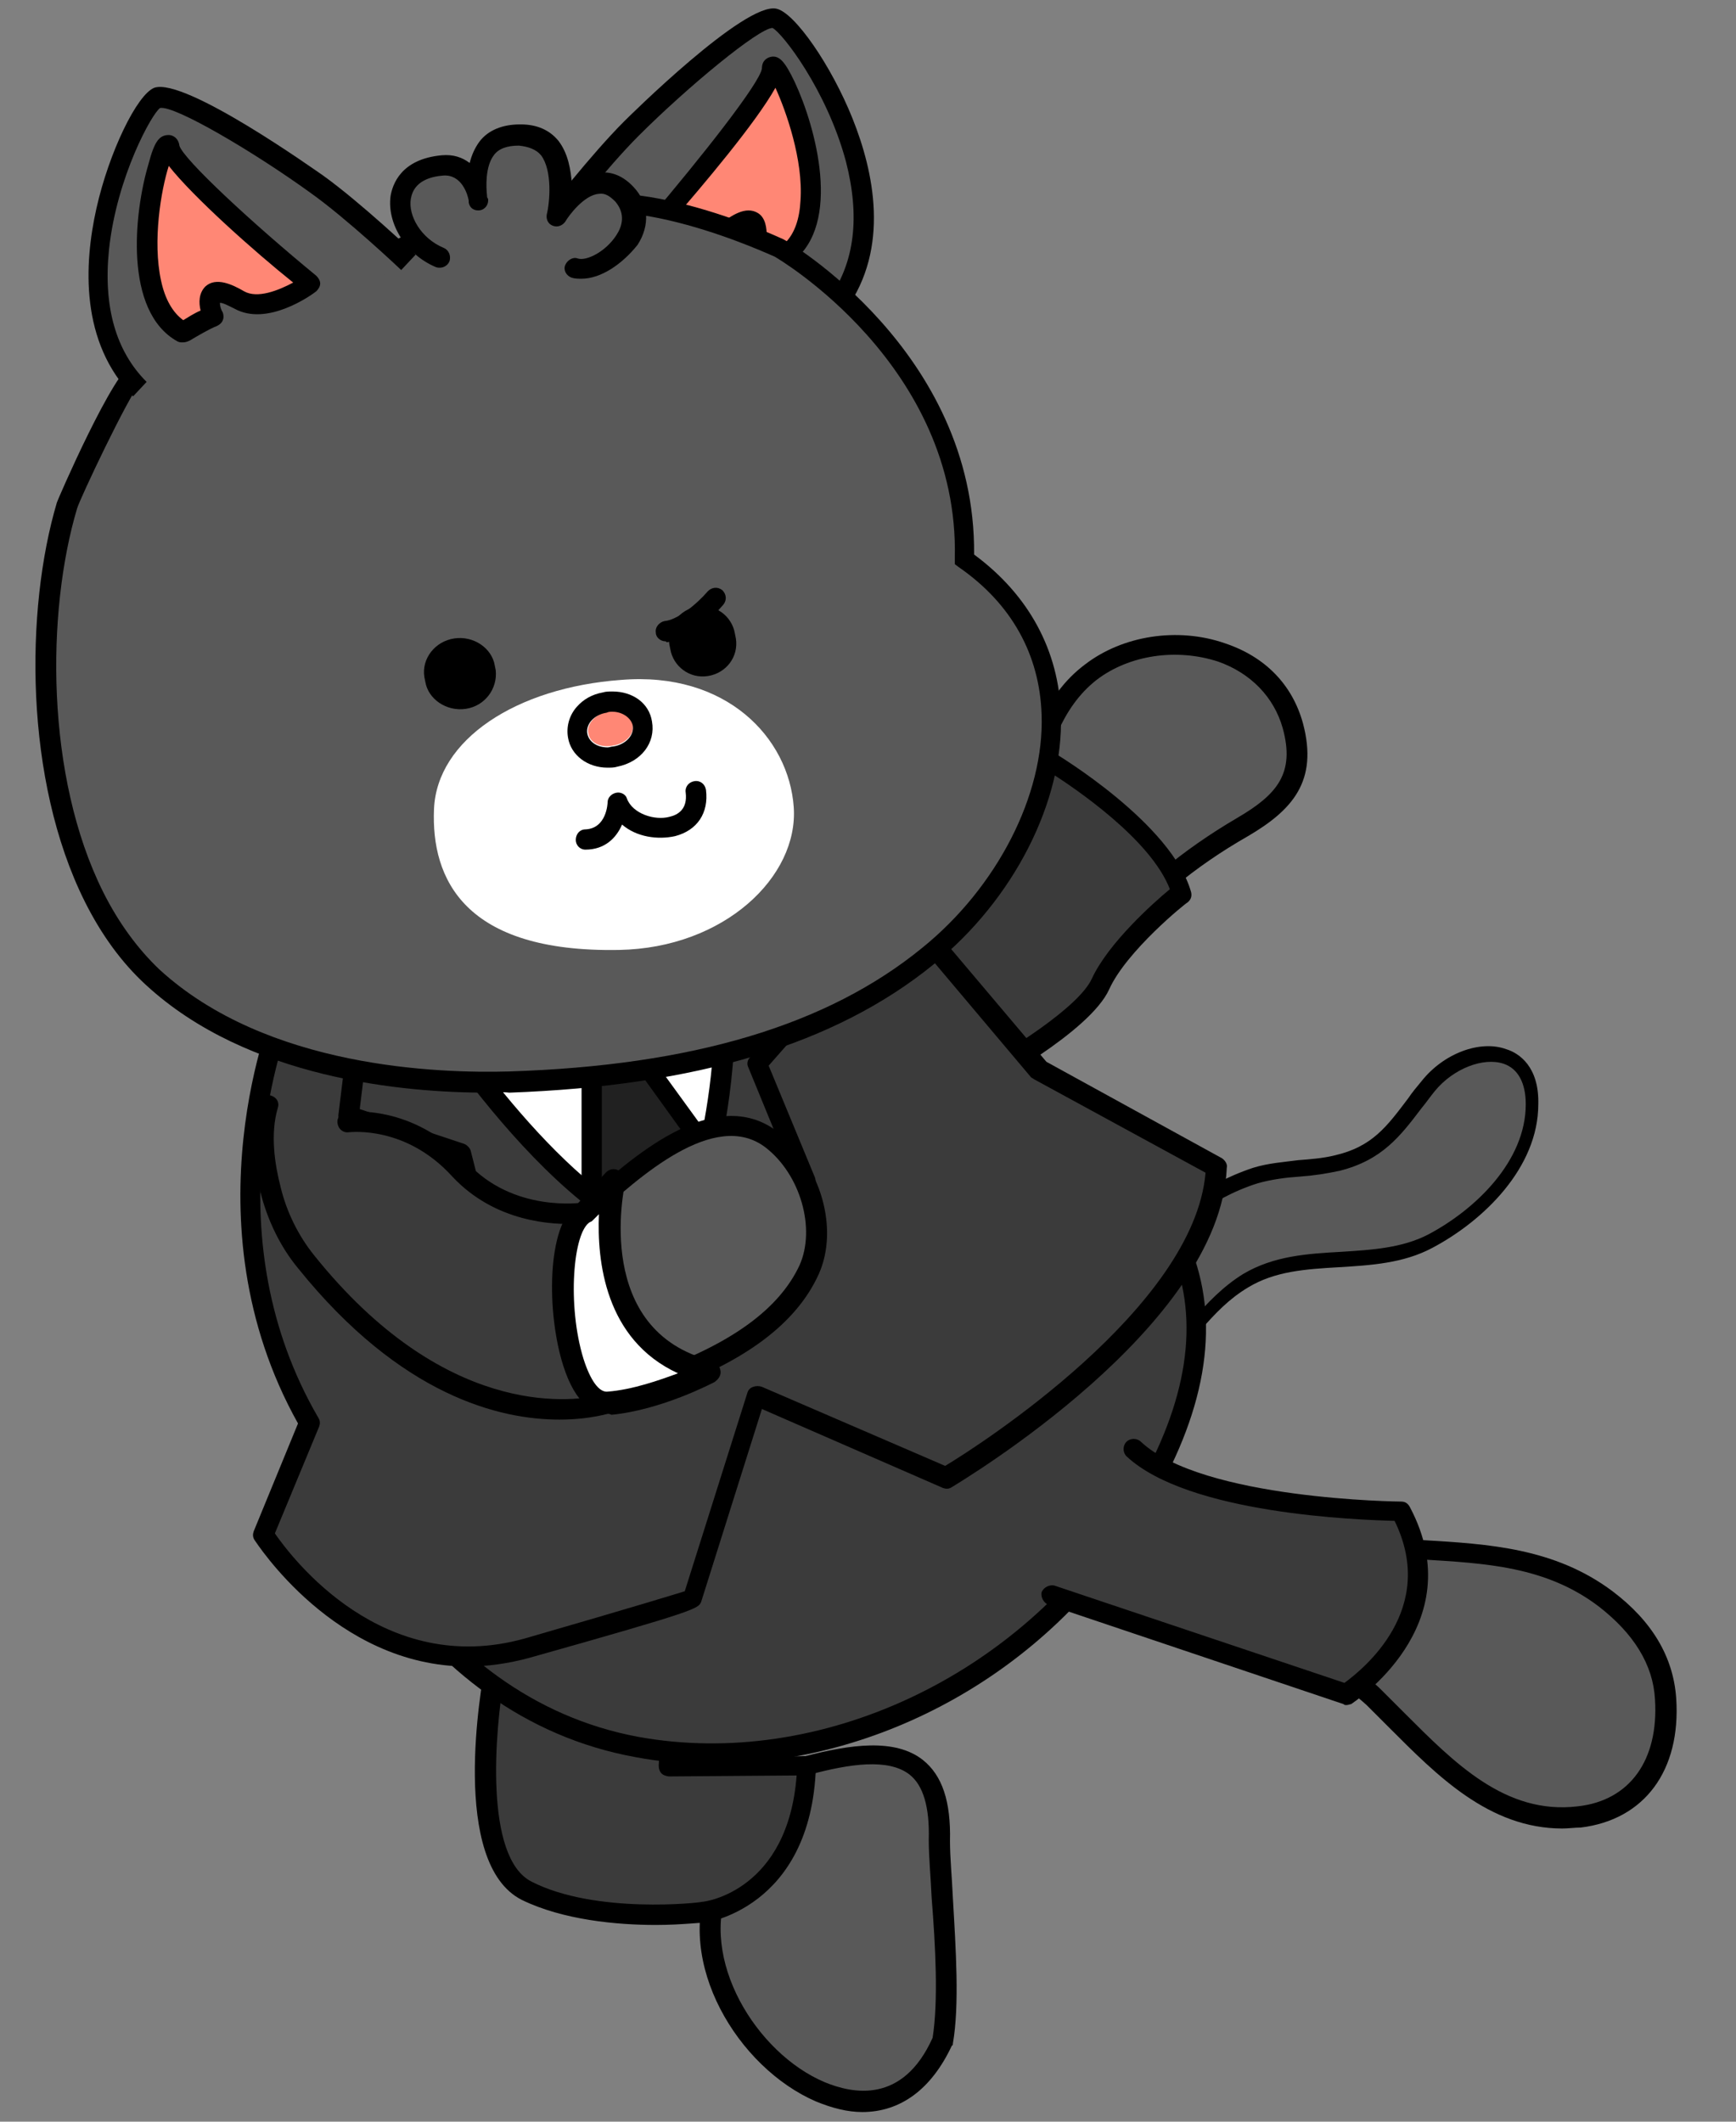 <svg xml:space="preserve" style="enable-background:new 0 0 180 220;" viewBox="0 0 180 220" y="0px" x="0px" xmlns:xlink="http://www.w3.org/1999/xlink" xmlns="http://www.w3.org/2000/svg" id="레이어_1" version="1.1">
<rect x="0" y="0" width="180" height="220" fill="#808080" stroke="none"/>
<g>
	<g>
		<path d="M74.6,195.2c-5.8,13.8,15.9,32.7,23,16.5
			c1-5.6-0.2-15-0.4-20.9c0.3-10.1-5.9-9.7-13.6-7.8c-0.1,0.1-2.7,0.5-2.9,0.6" style="fill-rule:evenodd;clip-rule:evenodd;fill:#595959;"></path>
		<path d="M89.4,219c-1.5,0-3.1-0.4-4.8-1.1c-8.1-3.5-14.7-14.4-11-23.2c0.2-0.5,0.8-0.8,1.4-0.6c0.5,0.2,0.8,0.8,0.6,1.4
			c-3.2,7.6,2.8,17.4,9.9,20.4c2.9,1.2,8.1,2.3,11.2-4.6c0.6-3.8,0.3-9.5-0.1-14.5c-0.1-2.2-0.3-4.3-0.3-6c0.1-3.5-0.6-5.7-2-6.8
			c-2.2-1.7-6.2-1.1-10.3,0c-0.2,0.1-0.5,0.1-1.4,0.3c-0.6,0.1-1.2,0.2-1.4,0.3c-0.5,0.3-1.1,0.1-1.3-0.4c-0.3-0.5,0-1.2,0.5-1.5
			c0.2-0.1,0.4-0.2,1.9-0.4c0.5-0.1,0.9-0.2,1.1-0.2c0,0,0.1,0,0.1,0c4.6-1.2,9.3-1.9,12.2,0.4c2,1.6,2.9,4.3,2.8,8.4
			c0,1.7,0.2,3.7,0.3,5.9c0.3,5.2,0.7,11.1,0,15.1c0,0.1,0,0.2-0.1,0.2C96.6,216.6,93.4,219,89.4,219z"></path>
	</g>
	<g>
		<path d="M51.4,172.8c0,0-3.8,19.6,3.2,23.2c7,3.5,18.2,2.3,18.2,2.3s10.3-1.1,10.8-15.2l-14.3,0.1l0.6-12.2
			L51.4,172.8z" style="fill:#3B3B3B;"></path>
		<path d="M68,199.6c-4,0-9.6-0.5-13.9-2.6c-7.5-3.8-4.2-22.2-3.8-24.3c0.1-0.5,0.5-0.8,0.9-0.8l18.6-1.9c0.3,0,0.6,0.1,0.8,0.3
			c0.2,0.2,0.3,0.5,0.3,0.8l-0.6,11.1l13.2-0.1c0.3-0.1,0.6,0.1,0.8,0.3c0.2,0.2,0.3,0.5,0.3,0.8c-0.5,14.8-11.6,16.2-11.7,16.2
			C72.8,199.3,70.8,199.6,68,199.6z M52.3,173.8c-1,5.7-2.1,18.8,2.8,21.3c6.6,3.4,17.5,2.2,17.7,2.1c0.4,0,8.9-1.2,9.8-13.1
			l-13.2,0.1c-0.2,0-0.6-0.1-0.8-0.3c-0.2-0.2-0.3-0.5-0.3-0.8l0.6-11L52.3,173.8z"></path>
	</g>
</g>
<g>
	<g>
		<path d="M104.3,89.2c2.7-6.4,2.9-15,8.8-19.5c6.7-5.1,18.6-3.3,21,5.5c1.5,5.4-0.9,8-5.2,10.5
			c-5.3,3.1-9.9,6.8-14,11.7" style="fill:#595959;"></path>
		<path d="M115.6,98.1l-1.6-1.4c4-4.7,8.5-8.5,14.3-11.9c4.1-2.4,6-4.6,4.7-9.3c-0.9-3.2-3.3-5.7-6.7-6.9c-4.3-1.4-9.2-0.7-12.6,1.9
			c-3.7,2.9-5,7.5-6.3,12.4c-0.6,2.3-1.2,4.6-2.1,6.7l-1.9-0.8c0.8-2,1.4-4.1,2-6.4c1.3-5,2.7-10.2,7.1-13.5c3.9-3,9.6-3.9,14.5-2.2
			c4.2,1.4,7,4.3,8.1,8.3c1.6,6-1.1,9-5.7,11.7C123.8,89.9,119.4,93.6,115.6,98.1z"></path>
	</g>
	<g>
		<path d="M108.7,78.8c0,0,11.9,7.1,13.8,13.8c0,0-6.4,5.2-8.4,9.3c-1.9,4.2-13.2,10.2-13.2,10.2l-11.3-11.3
			L108.7,78.8z" style="fill:#3B3B3B;"></path>
		<path d="M100.9,113.3c-0.3,0-0.5-0.1-0.7-0.3l-11.3-11.3c-0.4-0.4-0.4-1-0.1-1.4l19.1-22.1c0.3-0.4,0.9-0.5,1.3-0.2
			c0.5,0.3,12.3,7.4,14.3,14.5c0.1,0.4,0,0.8-0.4,1.1c-0.1,0-6.3,5-8.1,9c-2,4.4-12.5,10.1-13.7,10.7
			C101.3,113.2,101.1,113.3,100.9,113.3z M91,100.8l10.1,10.1c3.4-1.9,10.7-6.4,12.1-9.4c1.7-3.7,6.4-7.9,8.1-9.3
			c-2-5.2-9.9-10.5-12.4-12.1L91,100.8z"></path>
	</g>
</g>
<g>
	<path d="M112.5,138.2c2.3-5.1,5.5-9.7,10.3-12.6c2.4-1.4,4.8-2.9,7.4-3.7c2.8-0.8,5.7-0.6,8.5-1.3
		c5-1.2,6.5-4.3,9.5-8c3.5-4.4,10.8-5.1,10.8,1.9c0,6.3-5.4,11.4-10.6,14.2c-5.9,3.2-13.3,0.6-19.1,4.1c-3,1.8-4.7,4.4-7.2,6.8" style="fill:#595959;"></path>
	<path d="M122.7,140.2l-1.1-1.1c0.7-0.7,1.4-1.5,2.1-2.3c1.5-1.7,3.1-3.4,5.2-4.7c3.2-1.9,6.7-2.1,10.2-2.3c3.2-0.2,6.3-0.4,9-1.8
		c4.9-2.6,10.1-7.6,10.1-13.5c0-2.2-0.8-3.7-2.3-4.2c-2.1-0.7-5.2,0.5-7.1,2.8c-0.5,0.6-0.9,1.2-1.4,1.8c-2.2,2.9-4.1,5.4-8.5,6.5
		c-1.4,0.3-2.7,0.5-4.1,0.6c-1.5,0.1-3,0.3-4.4,0.7c-2.6,0.8-4.9,2.2-7.2,3.6c-4.1,2.5-7.4,6.5-10,12.3l-1.5-0.7
		c2.7-6.1,6.2-10.3,10.6-13c2.4-1.5,4.9-2.9,7.6-3.8c1.6-0.5,3.2-0.6,4.7-0.8c1.3-0.1,2.6-0.2,3.8-0.5c3.9-0.9,5.4-3,7.6-5.9
		c0.4-0.6,0.9-1.2,1.4-1.8c2.3-2.9,6.1-4.3,8.8-3.3c1.3,0.4,3.4,1.8,3.3,5.7c0,6.6-5.7,12.1-11,14.9c-3,1.6-6.4,1.8-9.7,2
		c-3.4,0.2-6.6,0.4-9.4,2.1c-2,1.2-3.4,2.7-4.9,4.4C124.2,138.7,123.5,139.5,122.7,140.2z"></path>
</g>
<g>
	<path d="M107.7,110.9c-0.8-0.6-1.6-1.2-2.4-1.8
		c-6.1-4.5-9.2-10.4-14.3-15.9c-6.5-7-17.1-13.7-26.8-10c-8.8,3.3-19.9,4.9-26.9,11.6c-10.3,9.8-10.7,26.6-8.6,39.7
		c3.3,20.4,15.6,42.8,37.4,46.7c20.1,3.7,40.8-7,51.5-24c4.9-7.8,8.5-17.2,5.5-26.2C120.1,122.1,114.7,116.4,107.7,110.9z" style="fill-rule:evenodd;clip-rule:evenodd;fill:#3B3B3B;"></path>
	<path d="M73.9,182.9c-2.7,0-5.4-0.2-8-0.7c-23.2-4.2-35.1-28.3-38.3-47.6c-1.7-10.4-2.8-29.5,8.9-40.6c5.3-5,12.7-7.3,19.8-9.4
		c2.6-0.8,5.1-1.5,7.4-2.4c10.1-3.7,21,2.9,27.9,10.3c1.9,2,3.5,4.1,5,6.1c2.7,3.5,5.3,6.9,9.1,9.7c0.8,0.6,1.6,1.2,2.4,1.8
		c6.2,4.8,12.5,10.7,15.8,20.5c2.6,7.8,0.8,16.9-5.6,27C108.7,173.3,91.2,182.9,73.9,182.9z M69.9,83.2c-1.8,0-3.6,0.3-5.4,1
		c-2.4,0.9-5,1.7-7.6,2.4c-6.9,2.1-14,4.2-19,8.9c-11,10.5-9.9,28.8-8.3,38.7c3.1,18.6,14.5,41.8,36.6,45.9
		c18.8,3.4,39.5-6.3,50.4-23.6c6-9.5,7.8-18,5.4-25.3c-3.1-9.3-9.1-14.9-15.1-19.6h0c-0.8-0.6-1.5-1.2-2.4-1.8
		c-4-3-6.7-6.4-9.5-10.1c-1.5-2-3.1-4-4.9-5.9C85,88.3,77.5,83.2,69.9,83.2z"></path>
</g>
<path d="M57,110.3c-0.1,0-0.2,0-0.2,0c-2.9-0.2-10-1.4-10.3-1.5c-0.6-0.1-1-0.6-0.9-1.2c0.1-0.6,0.6-0.9,1.2-0.9
	c0.1,0,7.3,1.2,10.1,1.5c1.4,0.2,2.6-3.3,2.9-4.9c0.1-0.3,0.3-0.6,0.6-0.7c0.3-0.1,0.7-0.1,1,0l6.3,3.5l6.6-6
	c0.4-0.4,1.1-0.4,1.5,0.1c0.4,0.4,0.4,1.1-0.1,1.5l-7.2,6.5c-0.3,0.3-0.8,0.4-1.2,0.1l-5.7-3.2C61,107,59.7,110.3,57,110.3z"></path>
<g>
	<g>
		<path d="M32.1,147.5l-4.8,11.7c0,0,10.3,16.6,27.3,11.8c17-4.8,17.1-5.1,17.1-5.1l6.6-21.1l19.7,8.5
			c0,0,27.3-16.1,28-32.2l-18.4-10.1L89.6,89.5l-60.2,15.1C29.4,104.6,19.9,126.4,32.1,147.5z" style="fill:#3B3B3B;"></path>
		<path d="M48.5,172.8c-13.8,0-22-13-22.1-13.1c-0.2-0.3-0.2-0.6-0.1-0.9l4.6-11.2c-11.8-21.1-2.5-43.2-2.4-43.4
			c0.1-0.3,0.4-0.5,0.7-0.6l60.2-15.1c0.4-0.1,0.8,0,1.1,0.3l18,21.3l18.2,10c0.3,0.2,0.6,0.6,0.5,1c-0.7,16.5-27.4,32.4-28.5,33.1
			c-0.3,0.2-0.6,0.2-0.9,0.1L79,146.1l-6.3,20c-0.3,0.7-0.4,0.9-17.8,5.8C52.7,172.5,50.5,172.8,48.5,172.8z M28.5,159
			c1.8,2.6,11.2,15,25.9,10.9c12.1-3.5,15.6-4.6,16.6-4.9l6.5-20.6c0.1-0.3,0.3-0.5,0.6-0.6c0.3-0.1,0.6-0.1,0.9,0L98,152
			c3.5-2.1,25.8-16.4,27-30.4l-17.8-9.7c-0.1-0.1-0.2-0.1-0.3-0.2L89.2,90.7l-59,14.8c-1.2,3.3-8,22.9,2.8,41.5
			c0.2,0.3,0.2,0.6,0.1,0.9L28.5,159z"></path>
	</g>
	<g>
		<g>
			<path d="M42.3,101.3c0,0,14.7,24.4,28,27.6c0,0,7.2-15.1,3.8-35.6L42.3,101.3z" style="fill:#FFFFFF;"></path>
			<path d="M70.4,130c-0.1,0-0.2,0-0.2,0c-13.6-3.2-28.1-27.1-28.7-28.1c-0.2-0.3-0.2-0.6-0.1-0.9c0.1-0.3,0.4-0.5,0.7-0.6l31.9-8
				c0.3-0.1,0.6,0,0.8,0.1c0.2,0.2,0.4,0.4,0.5,0.7c3.4,20.6-3.6,35.6-3.9,36.2C71.1,129.8,70.8,130,70.4,130z M44,102
				c3.1,4.8,14.9,22.4,25.8,25.7c1.3-3.3,6.1-16.3,3.6-33L44,102z"></path>
		</g>
		<path d="M71.4,137c0,0-0.1,0-0.1,0l-20-2c-0.4,0-0.8-0.4-0.9-0.8l-3.6-13.9l-11-3.7c-0.5-0.2-0.8-0.6-0.7-1.1l1.6-13.1
			c0.1-0.6,0.6-1,1.2-0.9c0.6,0.1,1,0.6,0.9,1.2l-1.5,12.3l10.8,3.6c0.3,0.1,0.6,0.4,0.7,0.7l3.5,13.8l19.3,1.9
			c0.6,0.1,1,0.6,0.9,1.1C72.4,136.6,71.9,137,71.4,137z"></path>
		<path d="M76.3,135c-0.2,0-0.4-0.1-0.6-0.2c-0.5-0.3-0.6-1-0.3-1.4l7-11l-4.8-11.7c-0.2-0.4-0.1-0.8,0.2-1.1l6.5-7.4l-6.1-9.5
			c-0.3-0.5-0.2-1.1,0.3-1.4c0.5-0.3,1.1-0.2,1.4,0.3l6.5,10.1c0.3,0.4,0.2,0.9-0.1,1.3l-6.6,7.5l4.8,11.6c0.1,0.3,0.1,0.7-0.1,1
			l-7.3,11.5C77,134.8,76.7,135,76.3,135z"></path>
		<g>
			<path d="M60.9,103.5l-2.2,4.9l2.6,3.8v11.8c0,0,6.2,4.5,9.1,4.9c0,0,2.5-6.9,3.1-9.7l-7-9.7l-0.5-3.3
				L60.9,103.5z" style="fill:#212121;"></path>
			<path d="M70.4,130c0,0-0.1,0-0.1,0c-3.1-0.4-8.9-4.6-9.6-5.1c-0.3-0.2-0.4-0.5-0.4-0.8v-11.5l-2.4-3.5c-0.2-0.3-0.2-0.7-0.1-1
				l2.2-4.9c0.1-0.3,0.3-0.5,0.6-0.6c0.3-0.1,0.6-0.1,0.8,0.1l5,2.8c0.3,0.2,0.5,0.4,0.5,0.8l0.5,3.1l6.9,9.5
				c0.2,0.2,0.2,0.5,0.2,0.8c-0.6,2.8-3,9.5-3.1,9.8C71.2,129.7,70.8,130,70.4,130z M62.4,123.5c1.7,1.2,5.2,3.5,7.3,4.2
				c0.6-1.8,2.1-6,2.6-8.2l-6.7-9.3c-0.1-0.1-0.2-0.3-0.2-0.5L65,107l-3.6-2l-1.5,3.4l2.3,3.3c0.1,0.2,0.2,0.4,0.2,0.6V123.5z"></path>
		</g>
	</g>
</g>
<path d="M8.9,86.7" style="fill:#595959;stroke:#000000;stroke-width:1.044;stroke-miterlimit:10;"></path>
<g>
	<g>
		<path d="M68.2,143.2c5.9-2.1,12.9-5.5,15.7-11.6c2-4.5,0-10.5-3.8-13.5c-6.2-4.8-15,3.7-19.4,7.6" style="fill:#595959;"></path>
		<path d="M68.2,144.2c-0.4,0-0.8-0.3-1-0.7c-0.2-0.5,0.1-1.1,0.6-1.3c8.1-2.9,13-6.5,15.1-11c1.7-3.8,0.1-9.4-3.5-12.2
			c-5.3-4.1-13.3,3.2-17.6,7.1l-0.5,0.5c-0.4,0.4-1.1,0.4-1.5-0.1c-0.4-0.4-0.4-1.1,0.1-1.5l0.5-0.4c4.8-4.3,13.6-12.4,20.3-7.2
			c4.4,3.4,6.3,10,4.2,14.7c-2.3,5.1-7.6,9.1-16.3,12.2C68.5,144.2,68.4,144.2,68.2,144.2z"></path>
	</g>
	<g>
		<path d="M36.1,116.3c0,0,6.3-0.9,11.6,4.9c5.3,5.8,13,4.5,13,4.5l2.5,19.8c0,0-15.4,5.5-31.5-14.6
			c-1.8-2.2-3.1-4.8-3.7-7.5c-0.6-2.6-1.1-5.9-0.3-8.7" style="fill:#3B3B3B;"></path>
		<path d="M58,147.2c-6.1,0-16.4-2.4-27.1-15.7c-1.9-2.3-3.2-5.1-3.9-7.9c-0.9-3.6-1-6.8-0.2-9.3c0.2-0.6,0.7-0.9,1.3-0.7
			c0.6,0.2,0.9,0.7,0.7,1.3c-0.8,2.7-0.3,5.9,0.3,8.2c0.6,2.5,1.8,5,3.5,7.1c13.4,16.7,26.3,15.2,29.5,14.5l-2.3-17.8
			c-2.4,0.1-8.4-0.1-12.9-4.9c-4.8-5.3-10.5-4.6-10.7-4.6c-0.6,0.1-1.1-0.3-1.2-0.9c-0.1-0.6,0.3-1.1,0.9-1.2
			c0.3,0,6.9-0.9,12.5,5.2c4.8,5.3,12,4.2,12,4.2c0.3,0,0.6,0,0.8,0.2c0.2,0.2,0.4,0.4,0.4,0.7l2.5,19.8c0.1,0.5-0.2,1-0.7,1.1
			C63.3,146.5,61.3,147.2,58,147.2z"></path>
	</g>
	<g>
		<path d="M63.7,122.4c0,0-3.7,16.4,9.8,19.8c0,0-5.3,2.8-10.3,3.2s-6.5-17.4-2.5-19.8L63.7,122.4z" style="fill:#FFFFFF;"></path>
		<path d="M63,146.6c-1.4,0-3.3-0.9-4.6-5c-1.7-5.3-1.8-14.6,1.5-16.8l2.9-3.2c0.4-0.4,0.9-0.5,1.4-0.2c0.5,0.2,0.7,0.8,0.6,1.3
			c-0.1,0.6-3.3,15.3,9,18.4c0.5,0.1,0.8,0.5,0.9,1s-0.2,0.9-0.6,1.2c-0.2,0.1-5.5,2.9-10.7,3.4C63.2,146.6,63.1,146.6,63,146.6z
			 M62.1,125.9l-0.6,0.6c-0.1,0.1-0.2,0.2-0.3,0.2c-1.8,1-2.4,8.7-0.7,14.2c0.7,2.2,1.6,3.5,2.5,3.4c2.6-0.2,5.4-1.2,7.3-1.9
			C62.7,138.9,61.9,130.7,62.1,125.9z"></path>
	</g>
</g>
<g>
	<g>
		<path d="M139.9,174.4c1.2,0.5,1.8,0.9,2.6,1.7
			c5.9,5.7,12,13.5,21.3,12.4c6.5-0.8,9.4-6,8.9-12.3c-0.3-4.3-2.8-7.7-6.2-10.3c-7.1-5.4-15.5-4.7-24-5.5" style="fill-rule:evenodd;clip-rule:evenodd;fill:#595959;"></path>
		<path d="M162,189.6c-7.6,0-13-5.5-17.9-10.4c-0.8-0.8-1.6-1.6-2.4-2.4c-0.8-0.7-1.2-1.1-2.2-1.5c-0.5-0.2-0.8-0.8-0.6-1.4
			c0.2-0.5,0.8-0.8,1.4-0.6c1.4,0.6,2.1,1.1,2.9,1.9c0.8,0.8,1.6,1.6,2.4,2.4c5.2,5.2,10.5,10.6,18,9.7c5.4-0.6,8.4-4.8,8-11.1
			c-0.2-3.6-2.2-6.8-5.8-9.6c-5.5-4.2-11.8-4.5-18.4-4.9c-1.7-0.1-3.4-0.2-5-0.3c-0.6-0.1-1-0.6-0.9-1.1c0.1-0.6,0.6-1,1.1-0.9
			c1.7,0.2,3.3,0.2,5,0.3c6.7,0.4,13.6,0.8,19.6,5.3c4.1,3.1,6.3,6.8,6.6,11.1c0.5,7.5-3.3,12.6-9.9,13.4
			C163.3,189.5,162.6,189.6,162,189.6z"></path>
	</g>
	<g>
		<path d="M109,165.4l30.6,10.3c0,0,11.8-7.4,5.7-19c0,0-21,0-27.7-6.4" style="fill:#3B3B3B;"></path>
		<path d="M139.6,176.8c-0.1,0-0.2,0-0.3-0.1l-30.6-10.3c-0.5-0.2-0.8-0.8-0.7-1.3c0.2-0.5,0.8-0.8,1.3-0.7l30.1,10.1
			c1.9-1.4,9.7-7.6,5.2-16.8c-3.7-0.1-21.4-0.7-27.8-6.7c-0.4-0.4-0.4-1.1,0-1.5c0.4-0.4,1.1-0.4,1.5,0c6.4,6,26.8,6.2,27,6.2
			c0.4,0,0.7,0.2,0.9,0.6c6.5,12.3-6,20.3-6.1,20.4C140,176.7,139.8,176.8,139.6,176.8z"></path>
	</g>
</g>
<g>
	<g>
		<path d="M57.3,22.9c0,0,4.7-6.1,8.1-9.5C68.9,10,78.3,1.5,80.4,1.9c2.1,0.4,14.6,18.3,6.5,29.6" style="fill:#595959;"></path>
		<path d="M87.7,32.1L86,30.9c2.6-3.7,3.2-8.4,1.7-14.2c-2-7.4-6.6-13.3-7.6-13.8c-1.4,0-8.8,6.1-13.9,11.2c-3.3,3.3-8,9.3-8,9.4
			l-1.7-1.3c0.2-0.3,4.8-6.2,8.2-9.6c0.5-0.5,12.5-12.4,15.8-11.7c1.9,0.4,5.7,5.9,7.9,11.4C90.6,17.8,92.3,25.7,87.7,32.1z"></path>
	</g>
	<g>
		<path d="M67.8,23.4c0,0,12.1-13.8,12.2-16.2c0.1-2.4,7.9,14.2,1.5,19.2c0,0-2.1-0.9-3.3-1.1
			c0,0,1.1-4.4-2.9-1.3C72.8,26,67.8,23.4,67.8,23.4z" style="fill:#FF8775;"></path>
		<path d="M81.6,27.4c-0.1,0-0.3,0-0.4-0.1c-0.5-0.2-2.2-0.9-3-1c-0.3,0-0.5-0.2-0.7-0.5c-0.2-0.2-0.2-0.5-0.1-0.8
			c0.1-0.3,0.1-0.8,0.1-1c-0.2,0.1-0.7,0.3-1.4,0.9c-3,2.4-8.1-0.2-8.6-0.5c-0.3-0.1-0.5-0.4-0.5-0.7c-0.1-0.3,0-0.6,0.2-0.9
			C72.8,16.2,78.8,8.6,79,7.1c0-0.8,0.5-1.1,0.9-1.2c0.9-0.2,1.5,0.5,2.5,2.6c2.2,4.7,4.9,14.7-0.2,18.6
			C82,27.3,81.8,27.4,81.6,27.4z M79.5,24.5c0.7,0.2,1.4,0.5,1.9,0.7c1-1,1.5-2.5,1.6-4.4c0.3-4.2-1.5-9.3-2.6-11.7
			c-2,3.6-7.5,10.1-10.8,13.9c1.6,0.6,3.9,1.1,5.1,0.2c1.1-0.8,2.6-1.9,3.9-1.1C79.4,22.6,79.5,23.7,79.5,24.5z"></path>
	</g>
	<g>
		<path d="M56.2,22.6c0,0-9.3,1.1-14.1,2.9L14.3,38.6c-0.8-0.8-7.1,13-7.4,13.8C3.6,63.7,3.7,80.9,9.7,93
			c1.6,3.2,3.6,6.1,6.1,8.3c9.5,8.7,24.6,11.3,37.1,10.9c15-0.5,31.4-3.3,43.4-13c12.5-10.2,19.4-30,3.8-41.2
			c0.6-21-19.2-32.2-19.2-32.2S64.1,17.7,56.2,22.6z" style="fill:#595959;"></path>
		<path d="M50.5,113.3c-8.5,0-24.8-1.4-35.4-11.2c-2.5-2.3-4.6-5.2-6.3-8.6C2.5,80.9,2.6,63.2,5.9,52.1c0-0.1,6-14,8-14.5l0.2-0.1
			l27.5-12.9c4.5-1.8,12.7-2.8,14.2-3c8.4-4.8,24.7,2.9,25.4,3.2c0.3,0.1,20,11.6,19.8,32.7c5.7,4.2,8.8,10,9,16.6
			c0.3,9-4.9,19.2-13.2,25.9c-10.2,8.3-24.6,12.6-44,13.3C52.1,113.2,51.3,113.3,50.5,113.3z M14.6,39.6c-1.4,1.7-6.3,12.1-6.6,13.1
			c-3.2,10.7-3.3,27.8,2.7,39.8c1.6,3.2,3.6,5.9,5.8,8c11.2,10.3,29.1,10.8,36.3,10.6c19-0.6,33-4.8,42.8-12.8
			c7.8-6.3,12.7-15.9,12.4-24.2c-0.2-6.2-3.1-11.5-8.6-15.3L99,58.5l0-0.6c0.5-20.1-18.5-31.2-18.7-31.3c-0.1,0-16.3-7.7-23.6-3.2
			l-0.4,0.1c-0.1,0-9.2,1.1-13.8,2.9L14.6,39.6z"></path>
	</g>
	<g>
		<path d="M59.6,27.8c2.6,0.8,8.2-4,4.9-7.6s-6.9,2.2-6.9,2.2s1.9-8.3-3.9-8.3c-5.8,0-4.2,6.7-4.2,6.7
			s-0.6-3.8-3.8-3.6c-6.5,0.6-5,7.6-0.3,9.5" style="fill:#595959;"></path>
		<path d="M60.3,28.9c-0.3,0-0.7,0-1-0.1c-0.6-0.2-0.9-0.8-0.7-1.3c0.2-0.5,0.8-0.9,1.3-0.7c0.9,0.3,2.9-0.7,4-2.4
			c0.6-0.9,1-2.2-0.1-3.5c-0.6-0.6-1.1-0.9-1.7-0.8c-1.5,0.1-3.1,2.2-3.5,2.9c-0.3,0.4-0.8,0.6-1.3,0.4c-0.5-0.2-0.7-0.7-0.6-1.2
			c0.3-1.2,0.6-4.5-0.6-6.1c-0.5-0.6-1.3-0.9-2.3-1c-1.2,0-2.1,0.3-2.6,1c-0.9,1.2-0.8,3.3-0.7,4.2c0,0.1,0,0.2,0.1,0.3
			c0.1,0.6-0.3,1.1-0.8,1.2c-0.6,0.1-1.1-0.2-1.2-0.8c0,0,0-0.1,0-0.2c-0.1-0.6-0.7-2.7-2.6-2.6c-1.4,0.1-3.1,0.6-3.4,2.4
			c-0.3,1.7,1,4.1,3.4,5.1c0.5,0.2,0.8,0.8,0.6,1.4c-0.2,0.5-0.8,0.8-1.4,0.6c-3.1-1.3-5.1-4.5-4.7-7.4c0.2-1.1,1-3.8,5.3-4.2
			c1.2-0.1,2.1,0.2,2.9,0.8c0.2-0.8,0.5-1.5,1-2.2c0.9-1.2,2.4-1.8,4.2-1.8c0,0,0,0,0.1,0c1.7,0,3,0.6,3.9,1.7c1,1.3,1.3,3,1.4,4.6
			c0.8-0.7,1.8-1.2,2.9-1.3c0.9-0.1,2.2,0.1,3.5,1.5c1.6,1.7,1.7,4,0.4,6C64.5,27.4,62.3,28.9,60.3,28.9z"></path>
	</g>
	<g>
		<path d="M27.3,29c0,0-5.3-1.2-7-4.2" style="fill:#FF8775;"></path>
		<path d="M27.3,30c-0.1,0-0.2,0-0.2,0c-0.2-0.1-5.8-1.3-7.6-4.8c-0.3-0.5-0.1-1.1,0.4-1.4c0.5-0.3,1.1-0.1,1.4,0.4
			c1.2,2.1,4.9,3.4,6.3,3.7c0.6,0.1,0.9,0.7,0.8,1.3C28.2,29.7,27.8,30,27.3,30z"></path>
	</g>
	<g>
		<path d="M42.3,27.3c0,0-5.6-5.3-9.5-8.1s-14.5-9.7-16.5-9c-2,0.7-11.6,20.4-1.8,30.2" style="fill:#595959;"></path>
		<path d="M13.8,41.1C8.3,35.5,8.7,27.4,10,21.6c1.3-5.8,4.2-11.8,6-12.5c3.2-1.1,16.9,8.7,17.5,9.1c3.9,2.8,9.4,8,9.6,8.2L41.6,28
			c-0.1-0.1-5.6-5.3-9.4-8c-5.8-4.2-14.1-9.1-15.6-8.8c-0.8,0.5-4.5,7.1-5.3,14.7c-0.6,5.9,0.7,10.5,3.9,13.7L13.8,41.1z"></path>
	</g>
	<g>
		<path d="M32.1,29.4c0,0-14.1-11.8-14.6-14.1s-5.7,15.3,1.5,19.2c0,0,1.9-1.2,3.1-1.6c0,0-1.8-4.2,2.7-1.7
			C27.6,32.8,32.1,29.4,32.1,29.4z" style="fill:#FF8775;"></path>
		<path d="M18.9,35.5c-0.2,0-0.3,0-0.5-0.1C12.8,32.3,13.9,22,15.4,17c0.6-2.3,1.1-3,2.1-3c0.4,0,1,0.3,1.1,1.1
			c0.4,1.4,7.5,8,14.2,13.5c0.2,0.2,0.4,0.5,0.4,0.8c0,0.3-0.2,0.6-0.4,0.8c-0.5,0.4-5.1,3.7-8.5,1.8c-0.8-0.4-1.2-0.6-1.5-0.6
			c0,0.3,0.1,0.7,0.3,1c0.1,0.3,0.1,0.6,0,0.8c-0.1,0.3-0.4,0.5-0.6,0.6c-0.8,0.3-2.3,1.2-2.8,1.5C19.3,35.5,19.1,35.5,18.9,35.5z
			 M17.5,17.2c-0.8,2.5-1.7,7.8-0.8,11.9c0.4,1.9,1.2,3.3,2.3,4.1c0.5-0.3,1.1-0.7,1.8-1c-0.2-0.8-0.2-1.8,0.5-2.5
			c1.1-1,2.8-0.2,4,0.5c1.4,0.8,3.6-0.1,5.1-0.9C26.4,26.1,20,20.4,17.5,17.2z"></path>
	</g>
	<g>
		<path d="M45,83.9c-0.3,7.2,3.1,14.9,19.2,14.6c10.9-0.2,18.6-7.6,18.1-14.8s-7-14.1-17.9-13.2
			C53.5,71.3,45.3,76.7,45,83.9z" style="fill:#FFFFFF;"></path>
		<path d="M60.7,88.1c-0.6,0-1-0.5-1-1c0-0.6,0.4-1.1,1-1.1c2.2-0.1,2.3-2.7,2.3-2.8c0-0.5,0.4-0.9,0.9-1c0.5-0.1,1,0.2,1.1,0.6
			c0.6,1.6,2.9,2.3,4.4,1.9c0.9-0.2,1.9-0.8,1.7-2.5c-0.1-0.6,0.3-1.1,0.9-1.2c0.6-0.1,1.1,0.3,1.2,0.9c0.3,2.4-0.9,4.2-3.2,4.8
			c-1.8,0.4-4,0.1-5.5-1.2C63.9,86.9,62.7,88.1,60.7,88.1C60.7,88.1,60.7,88.1,60.7,88.1z"></path>
		<g>
			<g>
				<g>
					<path d="M62.9,73.8c1.3-0.2,2.5,0.3,2.7,1.3c0.2,1-0.7,2-2,2.2
						C62.3,77.6,61.1,77,61,76C60.8,75.1,61.7,74.1,62.9,73.8z" style="fill-rule:evenodd;clip-rule:evenodd;fill:#FF8775;"></path>
					<path d="M63.5,73.8c1,0,1.9,0.6,2.1,1.4c0.2,1-0.7,2-2,2.2c-0.2,0-0.4,0.1-0.6,0.1c-1,0-1.9-0.5-2.1-1.4c-0.2-1,0.7-2,2-2.2
						C63.1,73.8,63.3,73.8,63.5,73.8 M63.5,71.7L63.5,71.7c-0.3,0-0.7,0-1,0.1c-1.1,0.2-2,0.7-2.7,1.5c-0.8,0.9-1.1,2.1-0.9,3.2
						c0.3,1.8,2,3.1,4.1,3.1c0.3,0,0.7,0,1-0.1c2.5-0.5,4-2.5,3.6-4.7C67.3,72.9,65.6,71.7,63.5,71.7L63.5,71.7z"></path>
				</g>
				<g>
					<g>
						<path d="M73.4,70.1L73.4,70.1c-1.9,0.3-3.6-1-3.9-2.8l-0.1-0.5
							c-0.3-1.8,1-3.6,2.9-3.9c1.9-0.3,3.6,1,3.9,2.8l0.1,0.5C76.6,68.1,75.3,69.8,73.4,70.1" style="fill-rule:evenodd;clip-rule:evenodd;"></path>
					</g>
					<g>
						<path d="M48.3,73.5L48.3,73.5c-2,0.3-3.9-1-4.2-2.8L44,70.2
							c-0.3-1.9,1.1-3.7,3.1-4c2-0.3,3.9,1,4.2,2.8l0.1,0.5C51.6,71.4,50.3,73.2,48.3,73.5" style="fill-rule:evenodd;clip-rule:evenodd;"></path>
					</g>
				</g>
			</g>
			<path d="M69,66.5c-0.5,0-1-0.4-1-0.9c-0.1-0.6,0.4-1.1,0.9-1.2c1.3-0.1,3.3-1.7,4.5-3.1c0.4-0.4,1-0.5,1.5-0.1
				c0.4,0.4,0.5,1,0.1,1.5c-1,1.2-3.6,3.6-5.9,3.9C69.1,66.5,69,66.5,69,66.5z"></path>
		</g>
	</g>
</g>
</svg>
